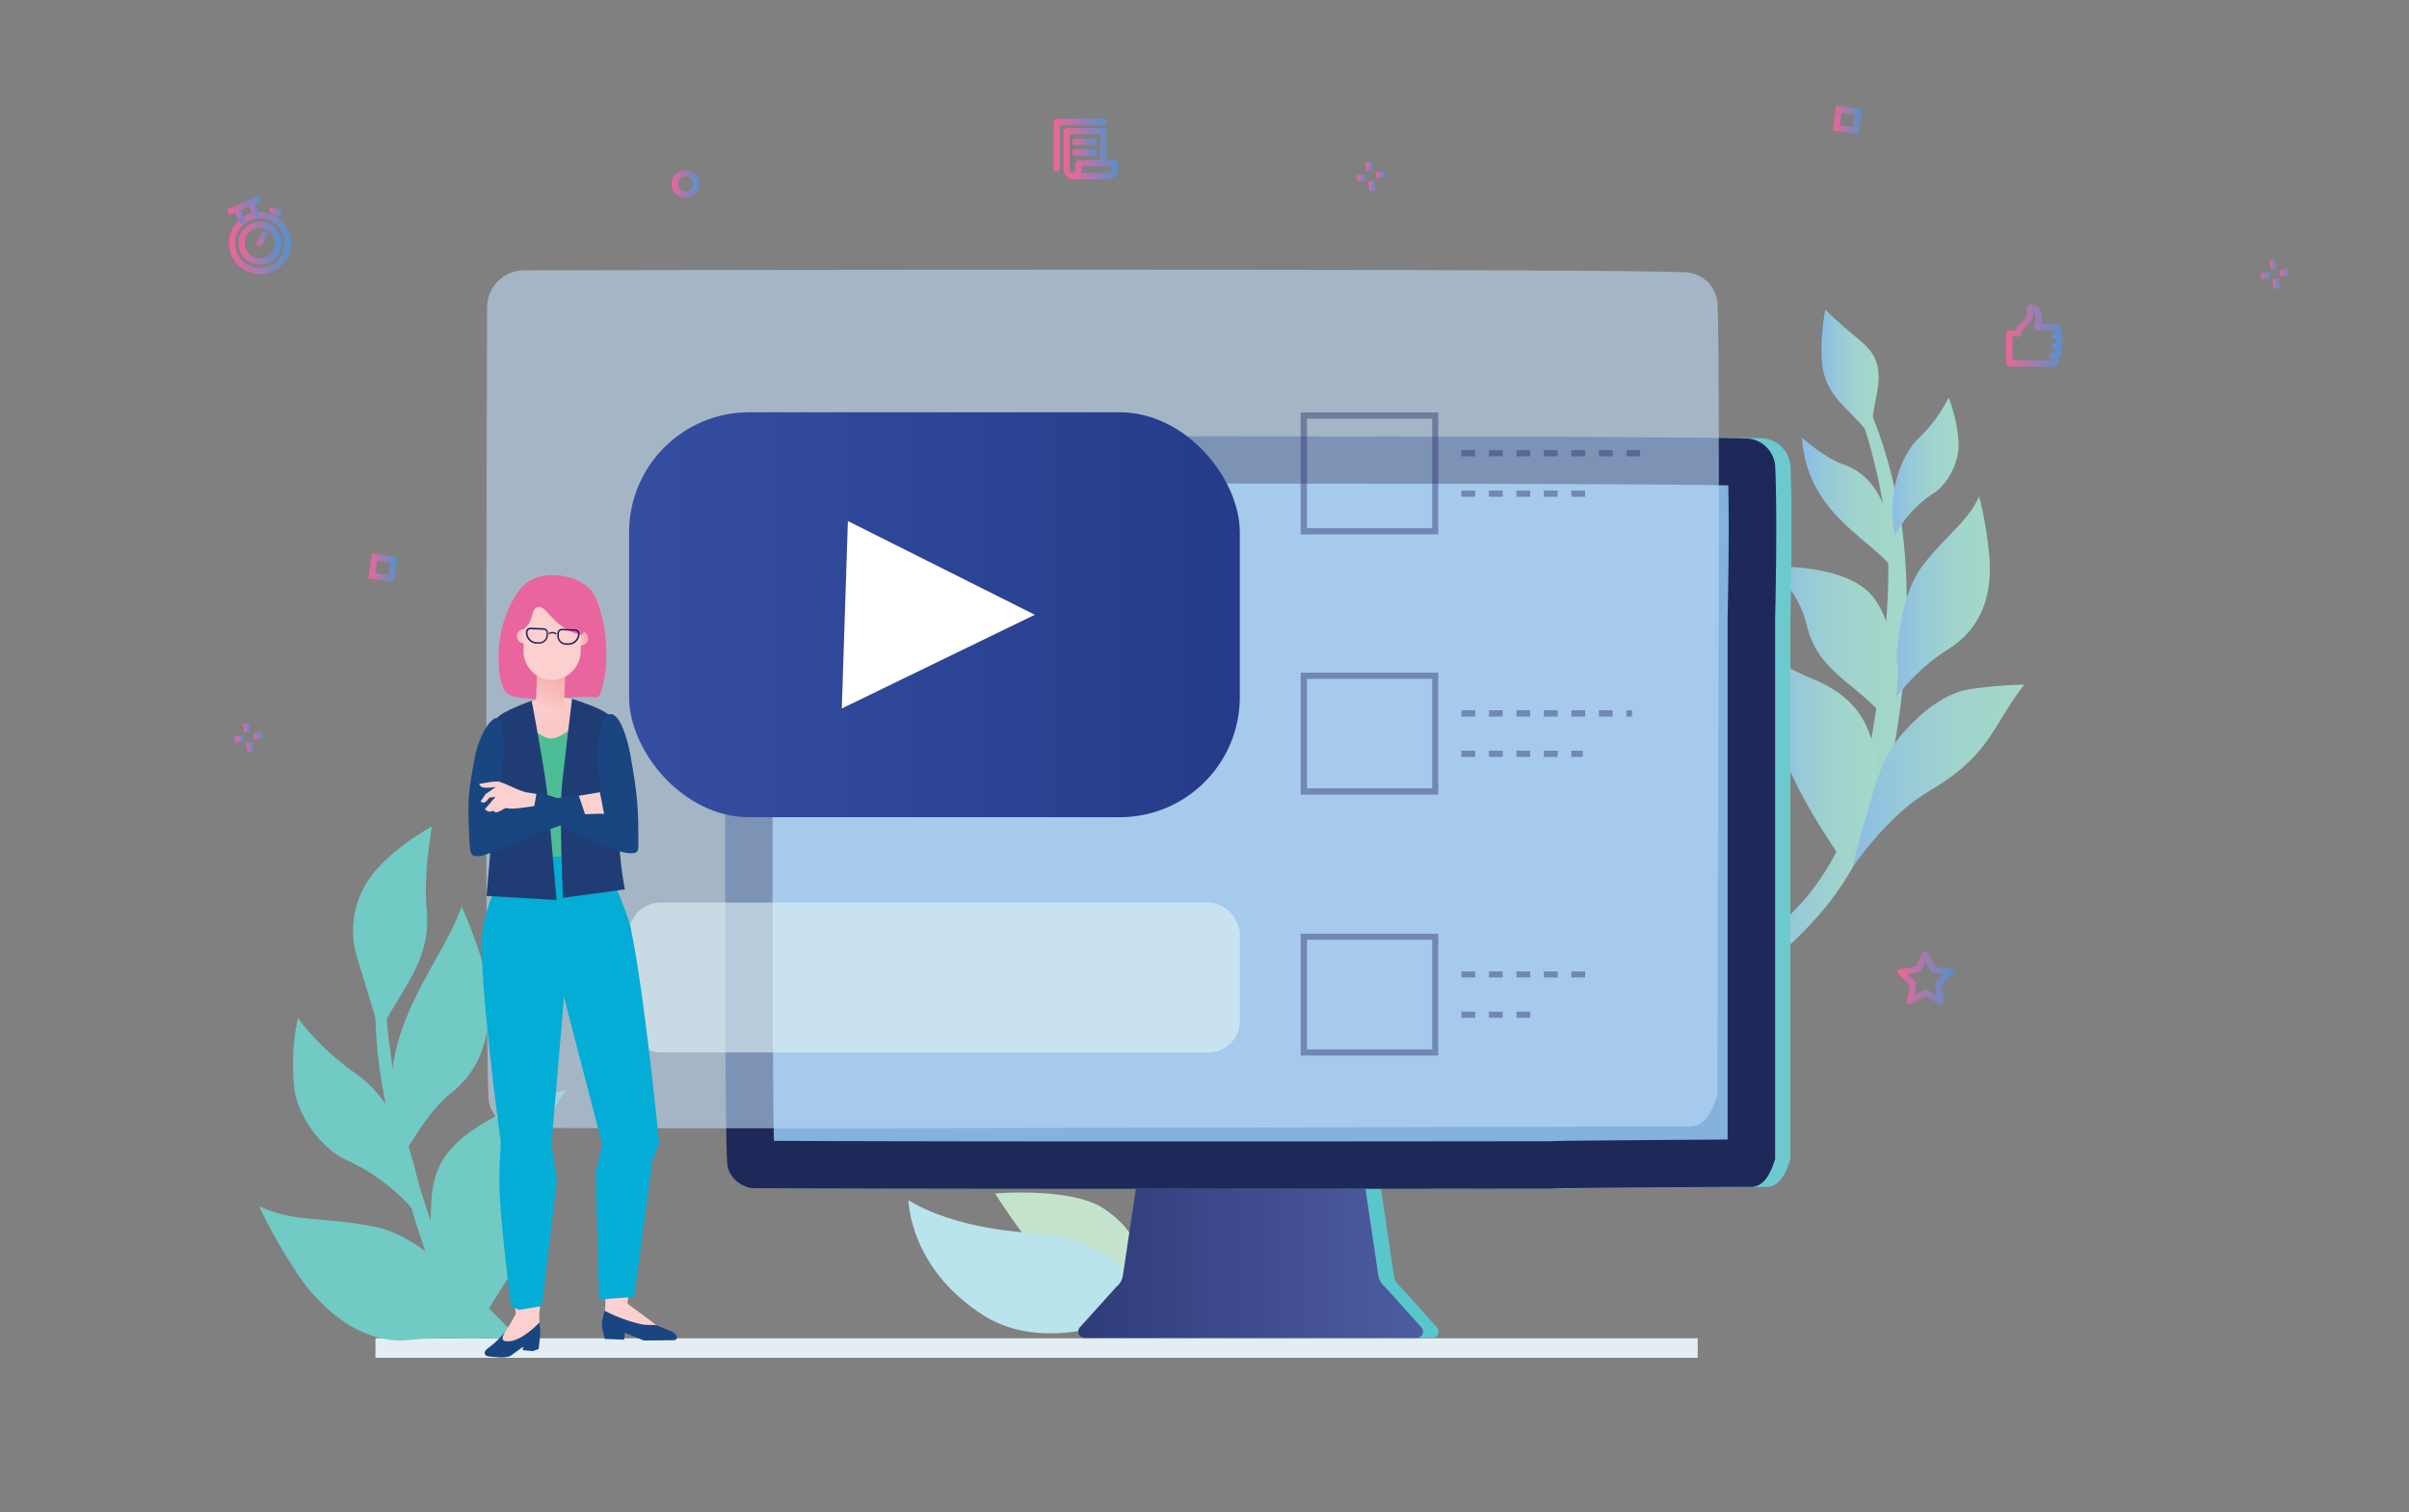 <svg id="Layer_1" data-name="Layer 1" xmlns="http://www.w3.org/2000/svg" xmlns:xlink="http://www.w3.org/1999/xlink" viewBox="0 0 811 509"><rect x="0" y="0" width="811" height="509" fill="#808080" stroke="none"/><defs><style>.cls-1{fill:#e3edf4;}.cls-2{fill:#c5e4ce;}.cls-3{fill:#bae4eb;}.cls-4{fill:#71cac4;}.cls-5{fill:url(#Безымянный_градиент_64);}.cls-6{fill:url(#Безымянный_градиент_64-2);}.cls-7{fill:url(#Безымянный_градиент_64-3);}.cls-8{fill:url(#Безымянный_градиент_64-4);}.cls-9{fill:url(#Безымянный_градиент_64-5);}.cls-10{fill:url(#Безымянный_градиент_64-6);}.cls-11{fill:url(#Безымянный_градиент_64-7);}.cls-12{fill:url(#Безымянный_градиент_64-8);}.cls-13{fill:#59c6cc;}.cls-14{fill:url(#Безымянный_градиент_346);}.cls-15{fill:#6ccacf;}.cls-16{fill:#85b1df;}.cls-17{fill:#1f2959;}.cls-18{fill:#bcdaf3;}.cls-18,.cls-19{opacity:0.6;}.cls-20{fill:#dff2f6;}.cls-21{fill:url(#Безымянный_градиент_296);}.cls-22{fill:#fff;stroke:#fff;stroke-miterlimit:10;}.cls-23{opacity:0.7;}.cls-24{fill:#282968;}.cls-25{fill:#4dbd95;}.cls-26{fill:#fbd0cf;}.cls-27{fill:#194680;}.cls-28{fill:url(#linear-gradient);}.cls-29{fill:#e9659d;}.cls-30{fill:url(#linear-gradient-2);}.cls-31{fill:url(#linear-gradient-3);}.cls-32{fill:url(#linear-gradient-4);}.cls-33{fill:url(#linear-gradient-5);}.cls-34{fill:#26225b;}.cls-35{fill:#1f3d74;}.cls-36{fill:url(#linear-gradient-6);}.cls-37{fill:url(#linear-gradient-7);}.cls-38{fill:url(#Безымянный_градиент_69);}.cls-39{fill:url(#Безымянный_градиент_69-2);}.cls-40{fill:url(#Безымянный_градиент_69-3);}.cls-41{fill:url(#Безымянный_градиент_69-4);}.cls-42{fill:url(#Безымянный_градиент_69-5);}.cls-43{fill:url(#Безымянный_градиент_69-6);}.cls-44{fill:url(#Безымянный_градиент_69-7);}.cls-45{fill:url(#Безымянный_градиент_69-8);}.cls-46{fill:url(#Безымянный_градиент_69-9);}.cls-47{fill:url(#Безымянный_градиент_69-10);}.cls-48{fill:url(#Безымянный_градиент_69-11);}.cls-49{fill:url(#Безымянный_градиент_69-12);}.cls-50{fill:url(#Безымянный_градиент_69-13);}.cls-51{fill:url(#Безымянный_градиент_69-14);}.cls-52{fill:url(#Безымянный_градиент_69-15);}.cls-53{fill:url(#Безымянный_градиент_69-16);}.cls-54{fill:url(#Безымянный_градиент_69-17);}.cls-55{fill:url(#Безымянный_градиент_69-18);}.cls-56{fill:url(#Безымянный_градиент_69-19);}.cls-57{fill:url(#Безымянный_градиент_69-20);}.cls-58{fill:url(#Безымянный_градиент_69-21);}.cls-59{fill:url(#Безымянный_градиент_69-22);}.cls-60{fill:url(#Безымянный_градиент_69-23);}.cls-61{fill:url(#Безымянный_градиент_69-24);}.cls-62{fill:url(#Безымянный_градиент_69-25);}.cls-63{fill:url(#Безымянный_градиент_69-26);}.cls-64{fill:url(#Безымянный_градиент_69-27);}.cls-65{fill:url(#Безымянный_градиент_69-28);}.cls-66{fill:url(#Безымянный_градиент_69-29);}</style><linearGradient id="Безымянный_градиент_64" x1="588.95" y1="228.07" x2="641.85" y2="228.07" gradientUnits="userSpaceOnUse"><stop offset="0" stop-color="#8cbce5"/><stop offset="0.25" stop-color="#96c8d9"/><stop offset="0.63" stop-color="#a1d4cc"/><stop offset="1" stop-color="#a4d8c8"/></linearGradient><linearGradient id="Безымянный_градиент_64-2" x1="637.02" y1="157" x2="659.41" y2="157" xlink:href="#Безымянный_градиент_64"/><linearGradient id="Безымянный_градиент_64-3" x1="613.19" y1="126.19" x2="632.46" y2="126.19" xlink:href="#Безымянный_градиент_64"/><linearGradient id="Безымянный_градиент_64-4" x1="637.35" y1="201.63" x2="669.89" y2="201.63" xlink:href="#Безымянный_градиент_64"/><linearGradient id="Безымянный_градиент_64-5" x1="606.63" y1="169.24" x2="637.15" y2="169.24" xlink:href="#Безымянный_градиент_64"/><linearGradient id="Безымянный_градиент_64-6" x1="623.65" y1="261.22" x2="681.47" y2="261.22" xlink:href="#Безымянный_градиент_64"/><linearGradient id="Безымянный_градиент_64-7" x1="596.08" y1="255.81" x2="631.51" y2="255.81" xlink:href="#Безымянный_градиент_64"/><linearGradient id="Безымянный_градиент_64-8" x1="594.98" y1="217.21" x2="638.87" y2="217.21" xlink:href="#Безымянный_градиент_64"/><linearGradient id="Безымянный_градиент_346" x1="363" y1="424.54" x2="479.07" y2="424.54" gradientUnits="userSpaceOnUse"><stop offset="0.01" stop-color="#2f3c7a"/><stop offset="1" stop-color="#4e5ca2"/></linearGradient><linearGradient id="Безымянный_градиент_296" x1="211.78" y1="206.94" x2="417.39" y2="206.94" gradientUnits="userSpaceOnUse"><stop offset="0" stop-color="#354ea1"/><stop offset="0.99" stop-color="#263c8a"/></linearGradient><linearGradient id="linear-gradient" x1="92.88" y1="185.45" x2="142.96" y2="185.45" gradientTransform="matrix(1, 0.04, -0.04, 1, 76.97, 118.47)" gradientUnits="userSpaceOnUse"><stop offset="0" stop-color="#04add6"/><stop offset="1" stop-color="#04add6"/></linearGradient><linearGradient id="linear-gradient-2" x1="-127.6" y1="271.05" x2="-97.33" y2="323.46" gradientTransform="translate(299.45 -42.76) rotate(-2.26)" gradientUnits="userSpaceOnUse"><stop offset="0" stop-color="#fbd0cf"/><stop offset="1" stop-color="#f4aaa8"/></linearGradient><linearGradient id="linear-gradient-3" x1="109.6" y1="116.5" x2="115.1" y2="103.08" gradientTransform="matrix(1, 0.04, -0.04, 1, 76.97, 118.47)" xlink:href="#linear-gradient-2"/><linearGradient id="linear-gradient-4" x1="233.47" y1="119.5" x2="238.2" y2="119.5" gradientTransform="translate(-35.24 86.1) rotate(2.28)" xlink:href="#linear-gradient-2"/><linearGradient id="linear-gradient-5" x1="-4666.66" y1="-5101.65" x2="-4661.93" y2="-5101.65" gradientTransform="matrix(-1, -0.04, 0.04, -1, -4286.22, -5064.39)" xlink:href="#linear-gradient-2"/><linearGradient id="linear-gradient-6" x1="92.87" y1="253.88" x2="122.12" y2="253.88" xlink:href="#linear-gradient"/><linearGradient id="linear-gradient-7" x1="-2948.32" y1="450.19" x2="-2912.74" y2="450.19" gradientTransform="matrix(-1, 0.04, -0.04, 0.98, -2707.32, 53.15)" xlink:href="#linear-gradient"/><linearGradient id="Безымянный_градиент_69" x1="675.43" y1="112.89" x2="694.47" y2="112.89" gradientUnits="userSpaceOnUse"><stop offset="0" stop-color="#f06495"/><stop offset="1" stop-color="#5492ce"/></linearGradient><linearGradient id="Безымянный_градиент_69-2" x1="638.85" y1="329.05" x2="657.58" y2="329.05" xlink:href="#Безымянный_градиент_69"/><linearGradient id="Безымянный_градиент_69-3" x1="77.07" y1="81.85" x2="97.93" y2="81.85" xlink:href="#Безымянный_градиент_69"/><linearGradient id="Безымянный_градиент_69-4" x1="80.27" y1="81.85" x2="94.72" y2="81.85" xlink:href="#Безымянный_градиент_69"/><linearGradient id="Безымянный_градиент_69-5" x1="83.46" y1="70.18" x2="87.26" y2="70.18" xlink:href="#Безымянный_градиент_69"/><linearGradient id="Безымянный_градиент_69-6" x1="78.69" y1="72.2" x2="82.49" y2="72.2" xlink:href="#Безымянный_градиент_69"/><linearGradient id="Безымянный_градиент_69-7" x1="76.54" y1="69.18" x2="87.7" y2="69.18" xlink:href="#Безымянный_градиент_69"/><linearGradient id="Безымянный_градиент_69-8" x1="90.72" y1="71.22" x2="94.78" y2="71.22" xlink:href="#Безымянный_градиент_69"/><linearGradient id="Безымянный_градиент_69-9" x1="86.45" y1="80.31" x2="90.06" y2="80.31" xlink:href="#Безымянный_градиент_69"/><linearGradient id="Безымянный_градиент_69-10" x1="358.05" y1="51.73" x2="373.92" y2="51.73" xlink:href="#Безымянный_градиент_69"/><linearGradient id="Безымянный_градиент_69-11" x1="360.05" y1="57.12" x2="376.52" y2="57.12" xlink:href="#Безымянный_градиент_69"/><linearGradient id="Безымянный_градиент_69-12" x1="361.05" y1="47.73" x2="369.44" y2="47.73" xlink:href="#Безымянный_градиент_69"/><linearGradient id="Безымянный_градиент_69-13" x1="361.05" y1="51.33" x2="369.44" y2="51.33" xlink:href="#Безымянный_градиент_69"/><linearGradient id="Безымянный_градиент_69-14" x1="354.74" y1="48.83" x2="372.52" y2="48.83" xlink:href="#Безымянный_градиент_69"/><linearGradient id="Безымянный_градиент_69-15" x1="78.86" y1="248.7" x2="82.27" y2="248.7" gradientTransform="translate(40.8 -9.68) rotate(9.2)" xlink:href="#Безымянный_градиент_69"/><linearGradient id="Безымянный_градиент_69-16" x1="81.78" y1="244.96" x2="84.33" y2="244.96" gradientTransform="translate(40.21 -10.12) rotate(9.19)" xlink:href="#Безымянный_градиент_69"/><linearGradient id="Безымянный_градиент_69-17" x1="85.29" y1="247.68" x2="88.53" y2="247.68" gradientTransform="translate(40.71 -10.71) rotate(9.2)" xlink:href="#Безымянный_градиент_69"/><linearGradient id="Безымянный_градиент_69-18" x1="82.82" y1="251.47" x2="85.39" y2="251.47" gradientTransform="translate(41.26 -10.21) rotate(9.19)" xlink:href="#Безымянный_градиент_69"/><linearGradient id="Безымянный_градиент_69-19" x1="226.11" y1="61.93" x2="235.41" y2="61.93" xlink:href="#Безымянный_градиент_69"/><linearGradient id="Безымянный_градиент_69-20" x1="456.67" y1="59.82" x2="460.07" y2="59.82" gradientTransform="translate(15.46 -72.51) rotate(9.2)" xlink:href="#Безымянный_градиент_69"/><linearGradient id="Безымянный_градиент_69-21" x1="459.58" y1="56.08" x2="462.13" y2="56.08" gradientTransform="translate(14.88 -72.91) rotate(9.19)" xlink:href="#Безымянный_градиент_69"/><linearGradient id="Безымянный_градиент_69-22" x1="463.1" y1="58.79" x2="466.33" y2="58.79" gradientTransform="translate(15.38 -73.54) rotate(9.2)" xlink:href="#Безымянный_градиент_69"/><linearGradient id="Безымянный_градиент_69-23" x1="460.62" y1="62.58" x2="463.2" y2="62.58" gradientTransform="translate(15.93 -72.99) rotate(9.19)" xlink:href="#Безымянный_градиент_69"/><linearGradient id="Безымянный_градиент_69-24" x1="123.99" y1="191.14" x2="133.8" y2="191.14" xlink:href="#Безымянный_градиент_69"/><linearGradient id="Безымянный_градиент_69-25" x1="761.02" y1="92.72" x2="764.42" y2="92.72" gradientTransform="translate(24.64 -120.76) rotate(9.2)" xlink:href="#Безымянный_градиент_69"/><linearGradient id="Безымянный_градиент_69-26" x1="763.93" y1="88.98" x2="766.48" y2="88.98" gradientTransform="translate(24.05 -121.12) rotate(9.19)" xlink:href="#Безымянный_градиент_69"/><linearGradient id="Безымянный_градиент_69-27" x1="767.45" y1="91.7" x2="770.69" y2="91.7" gradientTransform="translate(24.56 -121.79) rotate(9.2)" xlink:href="#Безымянный_градиент_69"/><linearGradient id="Безымянный_градиент_69-28" x1="764.97" y1="95.49" x2="767.55" y2="95.49" gradientTransform="translate(25.1 -121.19) rotate(9.19)" xlink:href="#Безымянный_градиент_69"/><linearGradient id="Безымянный_градиент_69-29" x1="616.99" y1="40.35" x2="626.8" y2="40.35" xlink:href="#Безымянный_градиент_69"/></defs><title>main_illustration</title><polyline class="cls-1" points="126.4 450.51 126.4 457.08 571.54 457.08 571.54 450.51"/><path class="cls-2" d="M335,401.77C345.17,417.69,355.83,430,363.6,436a64.83,64.83,0,0,0,24.23,11.62s-2.26-1.37-2.5-14.61c-.21-12-4.07-19.6-13.61-26.08C360.82,399.53,335,401.77,335,401.77Z"/><path class="cls-3" d="M305.84,404s13.18,9.27,41,11c33.37,2.07,41,25.22,41,25.22s-33.18,17.43-56.49,2.72C306,427,305.84,404,305.84,404Z"/><path class="cls-4" d="M161.73,450.48A307.31,307.31,0,0,1,134,369.86c-4.82-25.06-4.55-41.55-4.54-41.71a1.2,1.2,0,0,0-1.2-1.16h0a1.15,1.15,0,0,0-1.24,1.08c0,.16-2.51,15.94,2.35,41.21,3.74,19.42,11,50,25.84,81.2Z"/><path class="cls-4" d="M141.17,409.76c1.54-13.1-5.89-37.48-21.27-48.25-13.12-9.19-19.58-18.87-19.58-18.87a74.19,74.19,0,0,0-1.24,23.71c1,8.79,8.63,20.07,17.7,24.24A65,65,0,0,1,141.17,409.76Z"/><path class="cls-4" d="M127.84,347.33c8-15.49,17.34-24.28,15.8-41.07-1.17-12.7,1.81-28.06,1.81-28.06s-11.54,6.13-19.23,15.13a30.69,30.69,0,0,0-6.15,28.45C122.09,328.5,127.84,347.33,127.84,347.33Z"/><path class="cls-4" d="M171.28,447.16c-13.91-14-29.79-31.11-44.88-34.15-17.75-3.58-27.3-1.33-39.16-7,0,0,3.75,8.78,12.56,22.3,8,12.21,22.13,24.68,38.36,22.7a121.43,121.43,0,0,1,12.72-.52h19.18Z"/><path class="cls-4" d="M155.43,305.1c-7.57,21.95-33.57,45.25-19.91,84.46,0,0,8.17-15.31,16.32-21.62,11.94-9.24,14.34-24,11.89-38.11C162,319.66,155.43,305.1,155.43,305.1Z"/><path class="cls-4" d="M190.74,366.91s-20,4.63-33.42,14.85C145.23,391,145,399.62,145,414c-.07,10.57,4.17,20.67,8.09,27.72h10.89c8.43-15.53,20-25.05,18-44.18A42.61,42.61,0,0,1,190.74,366.91Z"/><path class="cls-5" d="M594,315.19c14.9-10.87,29.14-28.26,35.54-63.84,5.46-30.35,7.72-60.16,5.1-77.3-2.83-18.55-7-30.06-7-30.17-1.6-5.77-3.58-17.47.67-8.53,3.51,7.37,8.07,20.33,11.09,36.4,3.22,17.17,4,47.76-1.48,78.33-6.48,36-20,53.21-33.41,66.15C589.87,330.28,583.87,322.55,594,315.19Z"/><path class="cls-6" d="M638,180.16c-2.38-8.35-.43-24.64,8-32.71A48.12,48.12,0,0,0,656,133.83a51.32,51.32,0,0,1,3.36,15.23c.35,5.75-3.17,13.59-8.36,16.95A38.27,38.27,0,0,0,638,180.16Z"/><path class="cls-7" d="M630.53,148.13c-5.8-9.3-13.9-12.5-16.49-22.29-2.12-8,.42-21.59.42-21.59s4.62,4.58,11.11,9.85c5.21,4.24,8.45,8.48,6.12,19.27C629.13,145.21,630.53,148.13,630.53,148.13Z"/><path class="cls-8" d="M637.35,236.14c1.27-14.22,1.07-34.67,10.43-46.42,7.89-9.91,14.61-14.13,18.5-22.6a124.77,124.77,0,0,1,3.27,18.57c1.2,10.63-.26,24.41-13.45,32.69A67.38,67.38,0,0,0,637.35,236.14Z"/><path class="cls-9" d="M637.15,191.11c-9.22-10.89-28.68-18.82-30.52-43.73,0,0,8,7,13.86,8.93,8.59,2.82,13.34,10.68,15.33,19.15C637.26,181.56,637.15,191.11,637.15,191.11Z"/><path class="cls-10" d="M681.47,230.48C670.21,244.93,670.41,254,649,266.6c-13.59,8-25.38,25.37-25.38,25.37s6.57-27.28,11.44-37.2c3.16-6.43,15.54-20.8,27.81-22.72A144.5,144.5,0,0,1,681.47,230.48Z"/><path class="cls-11" d="M621.56,291.35c-11.87-16.49-19.89-32-22.83-42.22a69.93,69.93,0,0,1-2-28.87s.47,2.81,13.62,8.32c11.88,5,18,11.9,20.65,24C634.09,266.45,621.56,291.35,621.56,291.35Z"/><path class="cls-12" d="M636.24,243.7c-10.57-13.84-24.06-16.77-28-33.27A33.73,33.73,0,0,0,595,190.79s14.48-.87,25.88,3.54c10.29,4,12.5,10,16,20C641.69,228.08,636.24,243.7,636.24,243.7Z"/><path class="cls-13" d="M387.71,399.61l-4.44,29.59a6,6,0,0,1-2.17,3.93l-12.21,13.55a2.15,2.15,0,0,0,1.48,3.7H482.14a2.14,2.14,0,0,0,1.47-3.7l-12.2-13.55a6,6,0,0,1-2.17-3.93l-4.55-30.5Z"/><path class="cls-14" d="M382.49,399.61l-4.44,29.59a6,6,0,0,1-2.17,3.93l-12.21,13.55a2.15,2.15,0,0,0,1.48,3.7H476.92a2.14,2.14,0,0,0,1.47-3.7l-12.2-13.55A6,6,0,0,1,464,429.2l-4.54-30.5Z"/><path class="cls-15" d="M249.58,158a11,11,0,0,1,11-11s306-.68,333.17.61a10.09,10.09,0,0,1,9,9c.86,17.23,0,51.69,0,51.69V390.11c-1.29,4.3-3.44,9.47-8.18,9.47-15.08,0-61.59.43-61.59.43l-6.31.17s-194,.26-268.09-.17c-4.3-.43-8.18-3.87-8.61-8.18C248.74,375.46,249.58,158,249.58,158Z"/><path class="cls-16" d="M396.07,392.26c-66.24,0-114-.08-142.06-.24a1.94,1.94,0,0,1-1.24-1c-1-13.59-.7-158.2-.4-233a3,3,0,0,1,3-3.05c.83,0,81.54-.18,162.72-.18,99.8,0,158.48.27,169.83.77a2.13,2.13,0,0,1,1.69,1.7c.81,16.82,0,50.52,0,50.86,0,.07,0,180.74,0,180.74a14.45,14.45,0,0,1-1.15,2.71c-15.88,0-60.24.43-60.7.43l-6.34.17C518.63,392.18,459.86,392.26,396.07,392.26Z"/><path class="cls-17" d="M260.37,158h0m157.73,4.8c106.56,0,148.61.3,163.73.6.43,17.47-.22,44.23-.23,44.53,0,.13,0,.27,0,.4V383.6c-18.84.09-52.28.4-53.92.41h-.26l-6.12.16c-3.8,0-62,.08-125.13.08-61.42,0-107-.07-135.63-.21-.63-29.57-.48-142.41-.18-221.08,18.75,0,88.08-.17,157.75-.17m0-16c-82.13,0-162.72.18-162.72.18a11,11,0,0,0-11,11s-.85,217.46.44,233.83c.43,4.31,4.31,7.75,8.61,8.18,33,.2,89.87.25,142.74.25,65.74,0,125.35-.08,125.35-.08l6.31-.17s46.51-.43,61.59-.43c4.74,0,6.89-5.17,8.18-9.47V208.33s.86-34.46,0-51.69a10.09,10.09,0,0,0-9-9c-13.22-.63-92.52-.79-170.45-.79Z"/><path class="cls-18" d="M164,103.45A12.46,12.46,0,0,1,176.5,91s360.8-.77,391.48.69a11.42,11.42,0,0,1,10.23,10.23c1,19.48,0,197.87,0,266.54-1.46,4.87-3.9,10.72-9.25,10.72-17.05,0-310.91,1-394.68.48-4.87-.48-9.25-4.38-9.74-9.25C163.08,351.89,164,103.45,164,103.45Z"/><g class="cls-19"><rect class="cls-20" x="211.78" y="303.82" width="205.61" height="50.46" rx="10.54" ry="10.54"/></g><rect class="cls-21" x="211.78" y="138.78" width="205.61" height="136.32" rx="40.44" ry="40.44"/><polygon class="cls-22" points="285.92 176.2 283.92 237.68 347.24 206.94 285.92 176.2"/><g class="cls-23"><g class="cls-19"><path class="cls-24" d="M552.15,153.62h-4.62v-2.09h4.62Zm-9.25,0h-4.63v-2.09h4.63Zm-9.25,0H529v-2.09h4.63Zm-9.25,0h-4.63v-2.09h4.63Zm-9.26,0h-4.62v-2.09h4.62Zm-9.25,0h-4.63v-2.09h4.63Zm-9.25,0H492v-2.09h4.63Z"/></g><g class="cls-19"><path class="cls-24" d="M533.65,167.21H529v-2.08h4.63Zm-9.25,0h-4.63v-2.08h4.63Zm-9.26,0h-4.62v-2.08h4.62Zm-9.25,0h-4.63v-2.08h4.63Zm-9.25,0H492v-2.08h4.63Z"/></g><g class="cls-19"><path class="cls-24" d="M484.2,179.9H437.87V138.85H484.2ZM440,177.81h42.16V140.94H440Z"/></g></g><g class="cls-23"><g class="cls-19"><path class="cls-24" d="M549.45,241.2h-1.92v-2.09h1.92Zm-6.55,0h-4.63v-2.09h4.63Zm-9.25,0H529v-2.09h4.63Zm-9.25,0h-4.63v-2.09h4.63Zm-9.26,0h-4.62v-2.09h4.62Zm-9.25,0h-4.63v-2.09h4.63Zm-9.25,0H492v-2.09h4.63Z"/></g><g class="cls-19"><path class="cls-24" d="M532.84,254.8H529v-2.09h3.82Zm-8.44,0h-4.63v-2.09h4.63Zm-9.26,0h-4.62v-2.09h4.62Zm-9.25,0h-4.63v-2.09h4.63Zm-9.25,0H492v-2.09h4.63Z"/></g><g class="cls-19"><path class="cls-24" d="M484.2,267.48H437.87V226.43H484.2ZM440,265.39h42.16V228.52H440Z"/></g></g><g class="cls-23"><g class="cls-19"><path class="cls-24" d="M533.65,329.05H529V327h4.63Zm-9.25,0h-4.63V327h4.63Zm-9.26,0h-4.62V327h4.62Zm-9.25,0h-4.63V327h4.63Zm-9.25,0H492V327h4.63Z"/></g><g class="cls-19"><path class="cls-24" d="M515.14,342.64h-4.62v-2.09h4.62Zm-9.25,0h-4.63v-2.09h4.63Zm-9.25,0H492v-2.09h4.63Z"/></g><g class="cls-19"><path class="cls-24" d="M484.2,355.32H437.87v-41H484.2ZM440,353.24h42.16V316.36H440Z"/></g></g><polygon class="cls-25" points="196.86 288.8 174.57 290.24 176.4 242.98 197.57 243.8 196.86 288.8"/><path class="cls-26" d="M163.76,317.69s.47,16.41,1,22.64c.45,5.73,2.11,17.1,3,22.77.88,5.35,3.54,18.74,3.4,21.41-.21,4-2,11.71-1.63,17.16,1.52,24.63,4.14,40.56,4.14,40.56a61.61,61.61,0,0,1-4.07,6.74c-.93,1.29-.6,2.27-2.14,4-.58.65,2.58,1.79,3.94,1.78,2.36,0,7.21-2.28,9.65-5.49,1.21-1.58.24-4.29.59-7.86.9-9.09,2.57-29.48,3.52-40.6.47-5.52-1-13.74-.26-19,.11-.76,1.14-11.52,1.25-12.27.9-6,1.9-29.19,1.9-29.19Z"/><path class="cls-26" d="M210.22,325.61s10.37,51.26,10.19,58.4c-.1,4-1.57,3-2.33,8.38-3.43,24.44-6.87,46.46-6.87,46.46s6.34,4.58,9.88,7.32c2.38,1.83,5.85,2.15,5.16,4-.3.83-14-1.69-15.33-1.81-2.34-.2-6.64,0-7.47-2.37-.51-1.41.42-4.52.34-8.1-.19-9.14-2.38-28.6-1.55-38.07.48-5.52,2.19-9.38,2.81-12.05,1.61-6.91-15.46-52.78-15.46-52.78Z"/><path class="cls-27" d="M164.59,456.62c1.21.16,3.28.29,3.28.29,1,.1,3.33,0,4.14-.58l4.12-3a6.27,6.27,0,0,1,2.44-1.06l.87-.17a3.06,3.06,0,0,0,2.28-2h0a15,15,0,0,0-.15-4.89s-6.7,7.28-11.6,6.21c-2.12-.47.81-4.11.81-4.11a27.78,27.78,0,0,1-6.19,6.3c-.51.38-1.31,1-1.39,1.61S163.35,456.46,164.59,456.62Z"/><path class="cls-27" d="M202.88,444l.63-2.79a51.8,51.8,0,0,0,11.88,4.46c2.21.55,5.19.24,5.7.46l4.94,2.08a3.92,3.92,0,0,1,1.74,1.45,1,1,0,0,1-.83,1.49l-9.57.1a3.2,3.2,0,0,1-1.22-.24l-5.75-2.36-.31,2.32-6.47-.26-.88-3.49A9.17,9.17,0,0,1,202.88,444Z"/><path class="cls-28" d="M188.49,329.16c-6.74.61-26.65-5.31-26.2-14.28.49-9.77,9.11-26.22,9.11-26.22l31.43-.59s7.88,17.43,9.4,23.92C214.69,322.49,195,328.56,188.49,329.16Z"/><path class="cls-29" d="M175.07,198.38c-9.88,13.22-7.69,31.09-4.87,34.47,3.76,4.53,22.83,1,30.9,1.91,1.55.17,6.3-16.89-.57-33.57C197.2,193.13,181,190.4,175.07,198.38Z"/><path class="cls-30" d="M185.35,248.62c4.45.11,12.67-8.05,14.3-10.64a32,32,0,0,0-3.5-1.51c-7.51-2.22-10.67-3-19.56.62a43.8,43.8,0,0,0-3.92,2.3C172.75,239.73,181.43,248.53,185.35,248.62Z"/><path class="cls-31" d="M189.87,226.84l-8.64-.34a.42.42,0,0,0-.44.41l-.33,8.3a4.75,4.75,0,0,0,9.5.37l.32-8.3A.42.42,0,0,0,189.87,226.84Z"/><path class="cls-32" d="M198,215a2.37,2.37,0,1,1-2.27-2.48A2.37,2.37,0,0,1,198,215Z"/><path class="cls-33" d="M174,214.06a2.36,2.36,0,1,1,2.27,2.48A2.38,2.38,0,0,1,174,214.06Z"/><path class="cls-26" d="M186.6,200.13h0a9.76,9.76,0,0,0-10,9.5l-.35,9a9.76,9.76,0,0,0,9.22,10.27h0a9.77,9.77,0,0,0,10-9.51l.36-9A9.76,9.76,0,0,0,186.6,200.13Z"/><path class="cls-29" d="M193.72,196.75c-2.42-2.06-8.78-3.92-14.77.86s-3.5,14.63-2.44,13.91c3.49-2.41,1.89-7.18,5.09-7.18,2.58,0,5.57,7.8,14.09,9.32.66.12,1.57-2.64,2.08-4.9A12.63,12.63,0,0,0,193.72,196.75Z"/><path class="cls-34" d="M183,211.46l-4.34-.17a1.56,1.56,0,0,0-1.63,1.5,3.75,3.75,0,0,0,3.59,3.89l.78,0a3,3,0,0,0,3.08-2.86l0-.77A1.56,1.56,0,0,0,183,211.46Zm1,2.37a2.45,2.45,0,0,1-2.54,2.35l-.78,0a3.21,3.21,0,0,1-3.09-3.34,1,1,0,0,1,1.09-1L183,212a1,1,0,0,1,1,1.08Z"/><path class="cls-34" d="M187.62,213.2l0,.77a3,3,0,0,0,2.86,3.09l.77,0a3.75,3.75,0,0,0,3.88-3.6,1.56,1.56,0,0,0-1.5-1.62l-4.35-.17A1.57,1.57,0,0,0,187.62,213.2Zm.53,0a1,1,0,0,1,1.08-1l4.35.17a1,1,0,0,1,1,1.08,3.23,3.23,0,0,1-3.34,3.1l-.77,0a2.46,2.46,0,0,1-2.35-2.55Z"/><path class="cls-34" d="M187.31,213.19a2.09,2.09,0,0,0-2.48-.12.24.24,0,1,0,.27.39,1.61,1.61,0,0,1,1.91.09.24.24,0,0,0,.14,0,.21.21,0,0,0,.19-.08A.24.24,0,0,0,187.31,213.19Z"/><path class="cls-35" d="M179,235.91s4.77,25.21,5.38,32.58c.86,10.28,3,34.49,3,34.49l-23.58-1.39L166,276s-4.23-27.45,1.33-34.31C169.3,239.25,179,235.91,179,235.91Z"/><path class="cls-35" d="M192.58,235.26s-2.64,21.74-3.36,28.8c-1,9.85.31,38.18.31,38.18l20.84-2.84a116.42,116.42,0,0,1-2-24.95c.75-15.5,2.59-27.07-3.3-33.65C203,238.46,192.58,235.26,192.58,235.26Z"/><path class="cls-27" d="M205.38,240.38c2.94-.4,5.61,7,6.81,13.61,2.53,14,2.74,18.39,2.71,30,0,2.58,0,3.45-3.31,3.2-7.72-.58-32-14.15-32-14.15l1.15-6.65L203.38,274s-2-12.65-2.06-17.67C201.29,252.37,201.57,240.91,205.38,240.38Z"/><path class="cls-26" d="M192.55,274.79l-3.92-4.14a36,36,0,0,1,3.68-2.3c2.78-.5,9.64-1.67,9.64-1.67l1.43,7.27S195.94,273.8,192.55,274.79Z"/><path class="cls-27" d="M167.32,241.7c-2.34-.09-6.13,6.24-7.42,13.07-2.22,11.78-2.58,14.29-1.91,27.48.26,5.12.27,6.55,4.18,5.79,3.71-.71,18.48-7.79,28.74-10.85,1.51-.45,6.35-2.22,6.35-2.22l-2.49-7.41-26.46,4.23s.08-7,1.12-16.19C170,250.83,169.36,241.78,167.32,241.7Z"/><path class="cls-26" d="M170.8,272.05c1.39.47,6-.26,9.07-.7l.71-4.11s-3.19-.46-3.62-.57c-2.74-.71-6.11-2.66-8.81-3.5-1.35-.43-6.88.76-6.88.76a3.59,3.59,0,0,0,.9,1c1,.55,4.75,0,4.75,0l-3.45,2.38-1.67,2.46a1.45,1.45,0,0,0,1.09.4c.69,0,1.84-1.64,1.84-1.64l2.09-.31-3.61,4.19a5.45,5.45,0,0,0,1.31.82,5.75,5.75,0,0,0,1.62-.31s.42.47.56.5C168,273.69,169.85,271.73,170.8,272.05Z"/><polygon class="cls-27" points="177.53 452.1 176.1 452.67 176.03 454.51 179.35 454.83 181.34 454.09 181.86 449.29 177.53 452.1"/><path class="cls-36" d="M172.08,439.71s-4.24-32.22-4-43.55c.06-3.36.53-11.5.53-11.5s-7.59-55-6.23-70.6c.62-7.09,29.13,2.36,29.13,2.36l-5.82,68.39,1.77,12.81-5,42-7.8,1.35Z"/><path class="cls-37" d="M213.5,436.57l6.15-46.15,2.27-5.53s-5-51.37-9.69-72.9c-1.43-6.54-23.78,18.19-23.78,18.19l14.26,54.93L200.56,395l1.15,42.43Z"/><path class="cls-38" d="M676.48,123.34a1.07,1.07,0,0,1-.74-.3,1,1,0,0,1-.31-.74V112.24a1.05,1.05,0,0,1,1-1l2.11,0a7.31,7.31,0,0,1,2.28-3,4.92,4.92,0,0,0,1.37-1.67,4.78,4.78,0,0,0,.17-2.59,1.06,1.06,0,0,1,.65-1.22,3.31,3.31,0,0,1,2.47.1,3,3,0,0,1,1.5,2,9.46,9.46,0,0,1,.26,4.24h4.27a2.62,2.62,0,0,1,2.62,2.62,2.55,2.55,0,0,1-.41,1.39,2.67,2.67,0,0,1,0,3.63,2.56,2.56,0,0,1,.41,1.4,2.63,2.63,0,0,1-1.12,2.14,2.56,2.56,0,0,1,.13.79,2.41,2.41,0,0,1-2.41,2.41Zm1-10.07v8h13.25a.32.32,0,0,0,0-.64,1,1,0,0,1,0-2.09h.78a.53.53,0,1,0,0-1,1,1,0,0,1,0-2.09h.23a.6.6,0,1,0,0-1.19h-.23a1,1,0,0,1,0-2.09.53.53,0,1,0,0-1h-5.69a1,1,0,0,1-.91-1.56,6,6,0,0,0,.06-4.21,1,1,0,0,0-.42-.67,6.23,6.23,0,0,1-.44,2.66,7.1,7.1,0,0,1-2,2.48,4.7,4.7,0,0,0-1.78,2.62,1,1,0,0,1-1,.88Z"/><path class="cls-39" d="M643.07,338a1.06,1.06,0,0,1-.61-.2,1,1,0,0,1-.41-1l.88-5.16-3.76-3.66a1,1,0,0,1,.58-1.78l5.2-.76,2.33-4.7a1.06,1.06,0,0,1,.94-.58,1,1,0,0,1,.93.58l2.33,4.7,5.2.76a1,1,0,0,1,.58,1.78l-3.76,3.66.89,5.16a1.06,1.06,0,0,1-.42,1,1,1,0,0,1-1.1.08l-4.65-2.44-4.66,2.44A1,1,0,0,1,643.07,338Zm5.15-4.78a1,1,0,0,1,.48.12L652,335l-.62-3.62a1,1,0,0,1,.3-.93l2.64-2.56-3.65-.53a1,1,0,0,1-.79-.57l-1.63-3.3-1.64,3.3a1,1,0,0,1-.78.57l-3.65.53,2.63,2.56a1.07,1.07,0,0,1,.31.93l-.63,3.62,3.27-1.71A1,1,0,0,1,648.22,333.2Z"/><path class="cls-40" d="M91.57,91.45A10.43,10.43,0,1,1,97.1,77.77,10.43,10.43,0,0,1,91.57,91.45ZM84.24,74.17a8.34,8.34,0,1,0,10.94,4.42A8.34,8.34,0,0,0,84.24,74.17Z"/><path class="cls-41" d="M90.32,88.5A7.22,7.22,0,1,1,94.15,79,7.23,7.23,0,0,1,90.32,88.5ZM85.49,77.12a5.14,5.14,0,1,0,6.74,2.72A5.13,5.13,0,0,0,85.49,77.12Z"/><path class="cls-42" d="M86.63,73.15a1,1,0,0,1-1.37-.55l-1.71-4a1,1,0,0,1,1.92-.82l1.71,4A1,1,0,0,1,86.63,73.15Z"/><path class="cls-43" d="M81.85,75.18a1,1,0,0,1-1.37-.55l-1.71-4a1,1,0,0,1,1.92-.82l1.71,4A1,1,0,0,1,81.85,75.18Z"/><path class="cls-44" d="M87.06,68.21,78,72.06a1,1,0,0,1-1.36-.55,1,1,0,0,1,.55-1.37l9.07-3.85a1,1,0,0,1,.81,1.92Z"/><path class="cls-45" d="M94.15,72.63a1,1,0,0,1-.84,0l-2-.89a1,1,0,1,1,.86-1.9l2,.89a1,1,0,0,1,.52,1.39A1.07,1.07,0,0,1,94.15,72.63Z"/><path class="cls-46" d="M87.91,82.81a1.06,1.06,0,0,1-.87,0,1,1,0,0,1-.48-1.4l1.52-3.06a1,1,0,1,1,1.87.92l-1.52,3.07A1.05,1.05,0,0,1,87.91,82.81Z"/><path class="cls-47" d="M372.88,60.36H361.51a3.47,3.47,0,0,1-3.46-3.46V44.14a1,1,0,0,1,1.05-1h12.38a1,1,0,0,1,1,1V54.92a1,1,0,1,1-2.09,0V45.18H360.14V56.9a1.37,1.37,0,0,0,1.37,1.37h11.37a1,1,0,0,1,0,2.09Z"/><path class="cls-48" d="M373.06,60.36H361.51a3,3,0,0,1-.59-.06,1,1,0,0,1,0-2,1.37,1.37,0,0,0,1.13-1.35v-2a1,1,0,0,1,1-1h12.38a1,1,0,0,1,1,1v2A3.47,3.47,0,0,1,373.06,60.36Zm-9.21-2.09h9.21a1.37,1.37,0,0,0,1.37-1.37V56H364.14v.93A3.3,3.3,0,0,1,363.85,58.27Z"/><path class="cls-49" d="M368.39,48.78h-6.3a1,1,0,0,1,0-2.09h6.3a1,1,0,1,1,0,2.09Z"/><path class="cls-50" d="M368.39,52.37h-6.3a1,1,0,0,1,0-2.09h6.3a1,1,0,1,1,0,2.09Z"/><path class="cls-51" d="M355.79,57.76a1,1,0,0,1-1.05-1V41a1,1,0,0,1,1.05-1.05h15.69a1,1,0,0,1,0,2.09H356.83V56.72A1,1,0,0,1,355.79,57.76Z"/><rect class="cls-52" x="79.01" y="247.66" width="3.11" height="2.09" transform="translate(-38.72 16.08) rotate(-9.2)"/><rect class="cls-53" x="82.01" y="243.44" width="2.09" height="3.05" transform="translate(-38.07 16.42) rotate(-9.19)"/><rect class="cls-54" x="85.44" y="246.63" width="2.94" height="2.09" transform="translate(-38.48 17.08) rotate(-9.2)"/><rect class="cls-55" x="83.06" y="249.85" width="2.09" height="3.23" transform="translate(-39.09 16.67) rotate(-9.19)"/><path class="cls-56" d="M230.76,66.58a4.85,4.85,0,0,1-1.06-.12,4.65,4.65,0,0,1-3.47-5.58,4.66,4.66,0,0,1,5.58-3.48A4.67,4.67,0,0,1,235.29,63h0A4.66,4.66,0,0,1,230.76,66.58Zm0-7.21a2.52,2.52,0,0,0-1.35.39,2.56,2.56,0,1,0,1.94-.32A2.38,2.38,0,0,0,230.75,59.37Z"/><rect class="cls-57" x="456.81" y="58.77" width="3.11" height="2.09" transform="translate(-3.67 74.05) rotate(-9.2)"/><rect class="cls-58" x="459.81" y="54.55" width="2.09" height="3.05" transform="translate(-3.04 74.35) rotate(-9.19)"/><rect class="cls-59" x="463.24" y="57.75" width="2.94" height="2.09" transform="translate(-3.42 75.05) rotate(-9.2)"/><rect class="cls-60" x="460.87" y="60.97" width="2.09" height="3.23" transform="translate(-4.06 74.6) rotate(-9.19)"/><path class="cls-61" d="M132.6,196,124,194.72l1.2-8.4,8.61,1.23Zm-6.25-3,4.48.64.61-4.27-4.48-.64Z"/><rect class="cls-62" x="761.17" y="91.68" width="3.11" height="2.09" transform="translate(-5.01 123.15) rotate(-9.2)"/><rect class="cls-63" x="764.16" y="87.46" width="2.09" height="3.05" transform="translate(-4.39 123.4) rotate(-9.19)"/><rect class="cls-64" x="767.59" y="90.65" width="2.94" height="2.09" transform="translate(-4.77 124.15) rotate(-9.2)"/><rect class="cls-65" x="765.22" y="93.87" width="2.09" height="3.23" transform="translate(-5.41 123.65) rotate(-9.19)"/><path class="cls-66" d="M625.6,45.16,617,43.93l1.2-8.4,8.61,1.23Zm-6.25-3,4.48.64.61-4.27L620,37.89Z"/></svg>